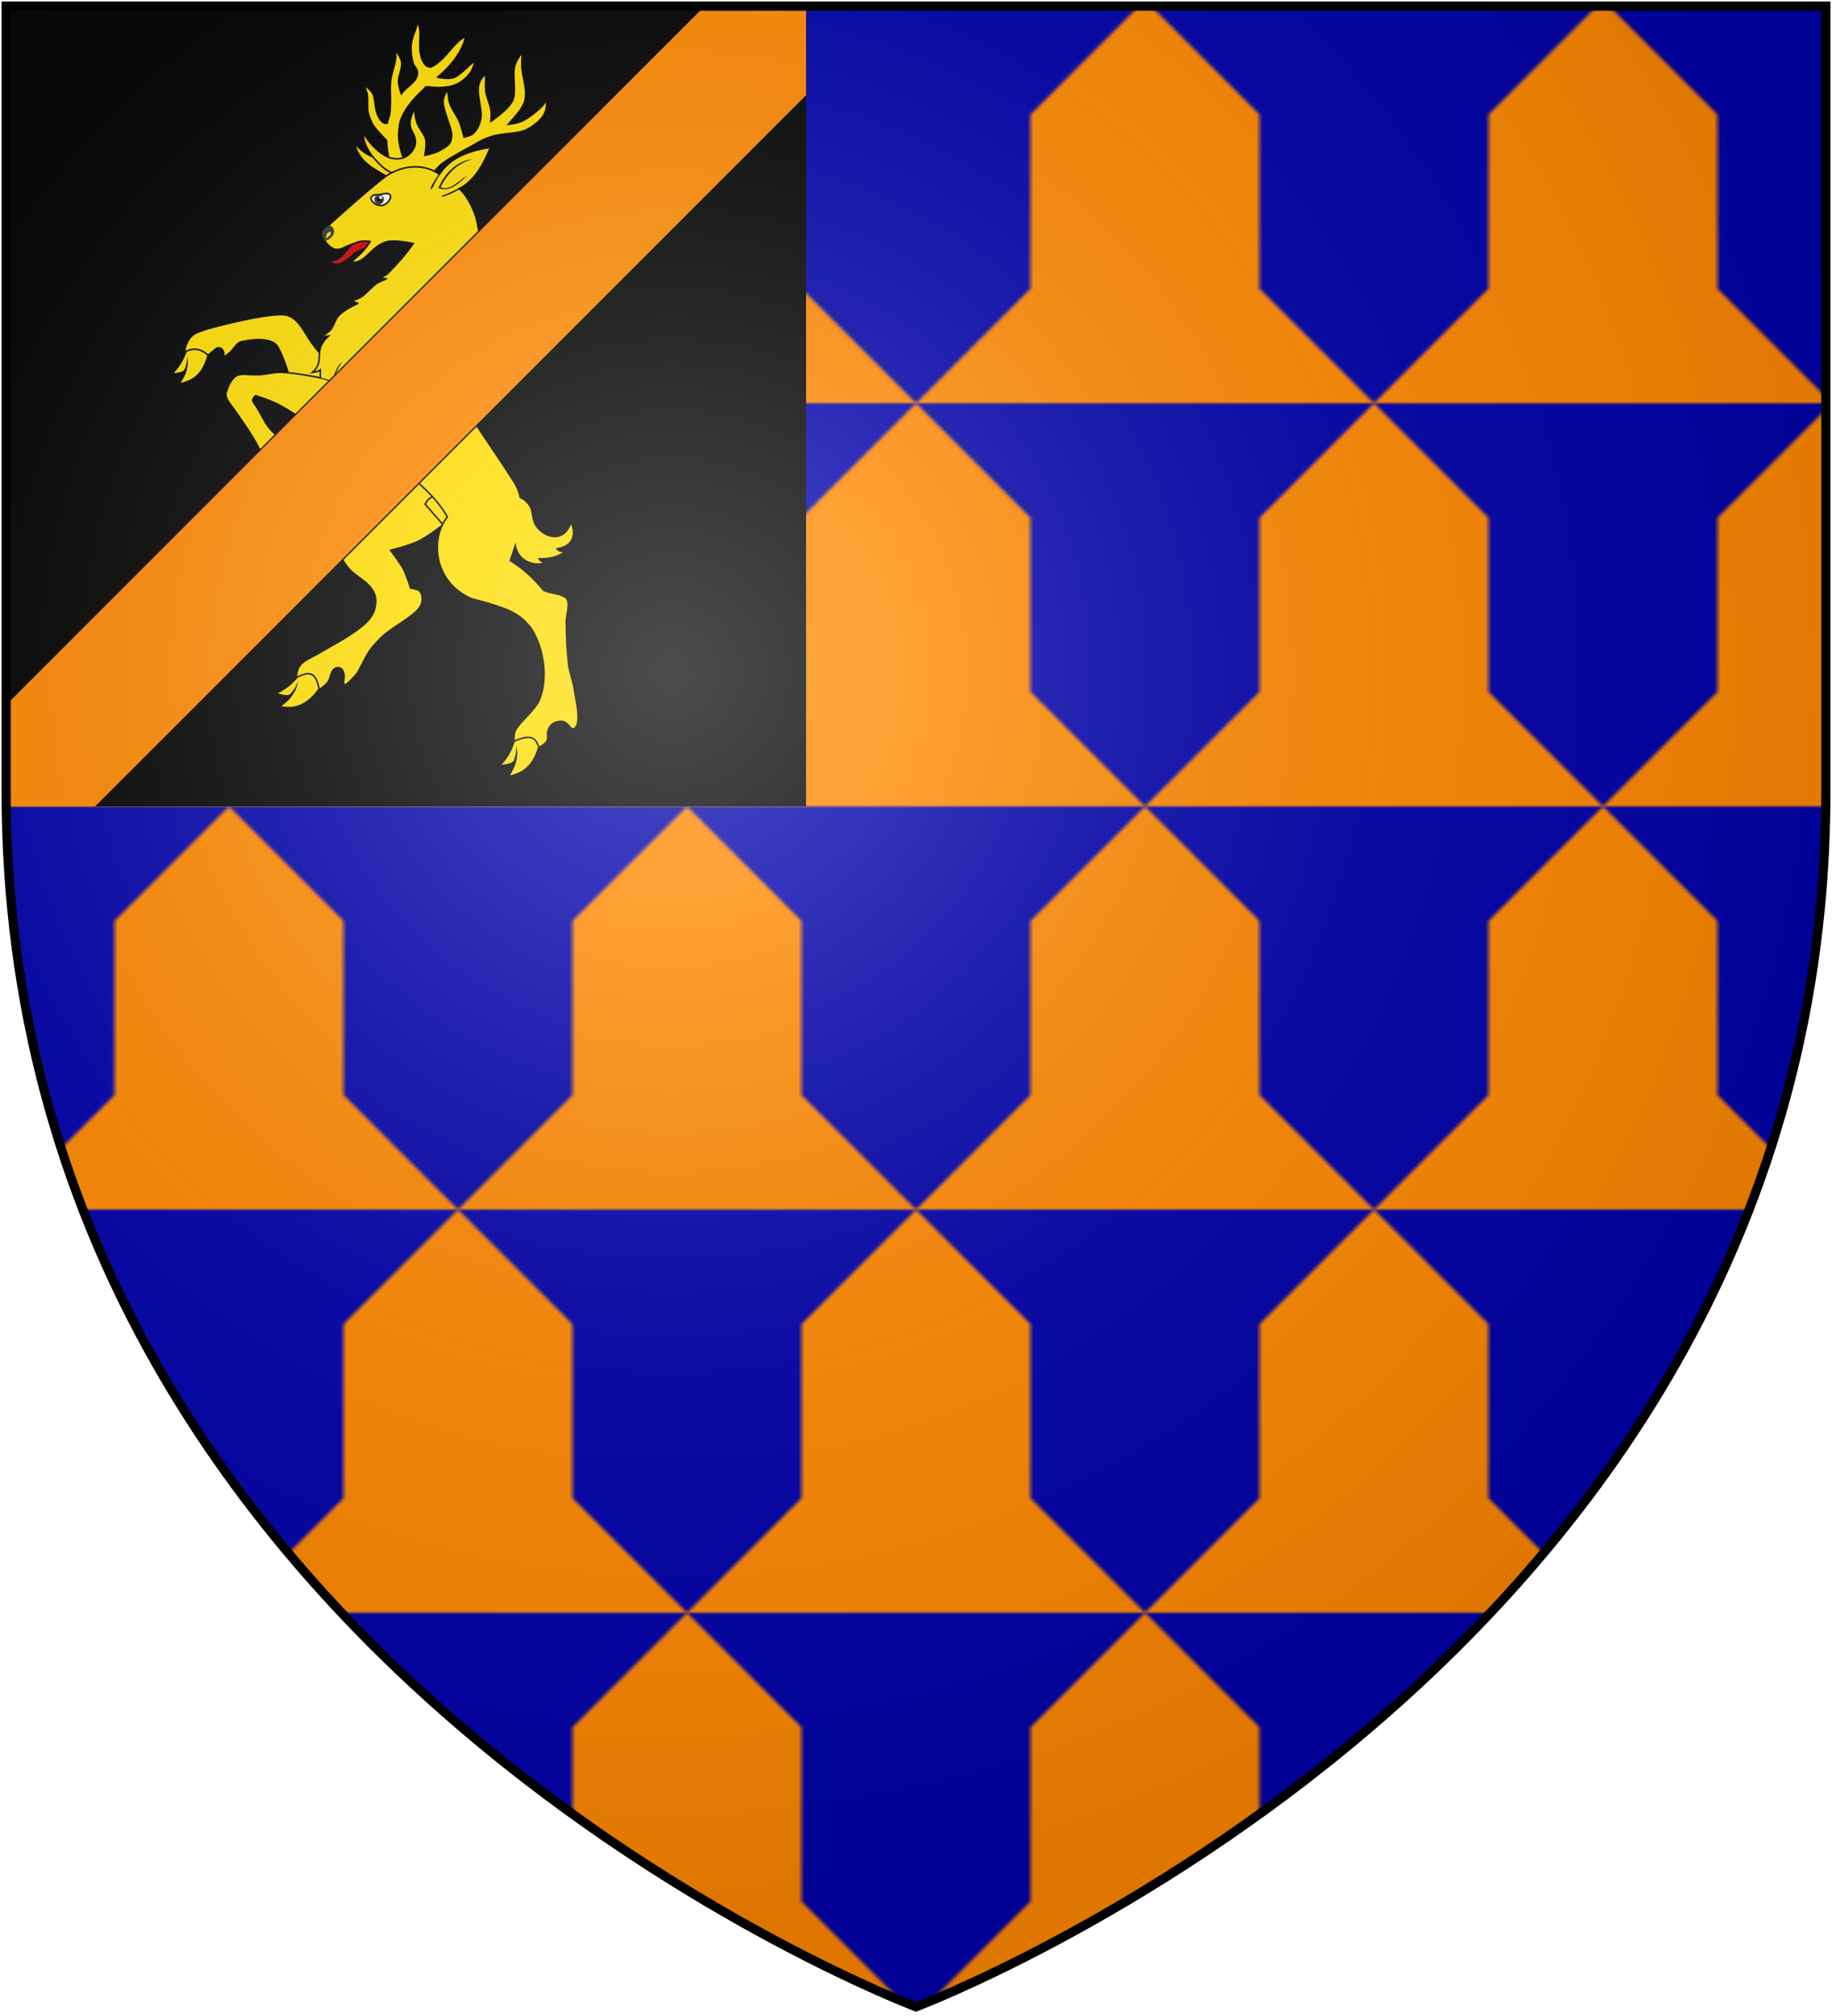 <?xml version="1.0" encoding="UTF-8"?>
<svg xmlns="http://www.w3.org/2000/svg" xmlns:xlink="http://www.w3.org/1999/xlink" width="600" height="660">
<style id="style_css_sheet" type="text/css">
.stag {
  fill:#ffdd00;stroke:#000000;stroke-width:1;
}
.stag-detail {
  fill:#000000;stroke:none;
}
</style>
<defs>
  <radialGradient id="rg" gradientUnits="userSpaceOnUse" cx="220" cy="220" r="405">
    <stop style="stop-color:#ffffff;stop-opacity:.3" offset="0"/>
    <stop style="stop-color:#ffffff;stop-opacity:.2" offset=".2"/>
    <stop style="stop-color:#666666;stop-opacity:.1" offset=".6"/>
    <stop style="stop-color:#000000;stop-opacity:.13" offset="1"/>
  </radialGradient>
  <pattern id="vair" patternUnits="userSpaceOnUse" x="0" width="150" height="264">
    <path style="fill:#ff8800;" d="m75,0 l37.5,37.5 v57 l37.5,37.5 v132 h-75 l37.5,-37.5 v-57 l37.5,-37.5 H0 l37.5,37.5 v57 l37.5,37.5 H0 v-132 l37.5,-37.5 v-57z"/>
  </pattern>
  <path id="shield" d="m2,2v257c0,286 298,398 298,398c0,0 298-112 298-398V2z"/>
</defs>
<use id="field" xlink:href="#shield" style="fill:#0000aa;"/>
<use xlink:href="#shield" style="fill:url(#vair);"/>
<path id="canton" style="fill:#000000;" d="M 2 2 L 2 259 C 2 260.7 2.021 262.3 2.041 264 L 264 264 L 264 2 L 2 2 z " />
<g id="stag" class="stag" transform="rotate(-12,132,132)translate(140,5)scale(-0.5,0.5)translate(-150,0)">
  <g id="antlers">
    <path d="m 107.9,54.52 c 7.6,4.34 14.9,9.18 20,16.22 2.2,3.15 3.2,6.37 4.2,10.14 1.3,4.5 1,11.38 0.4,15.99 -0.8,5.43 -3.6,13.93 -3.6,13.93 l 14.4,-1.8 c 5.9,-7.1 18.5,-13.2 18.3,-28.35 -4.1,9.02 -11.9,13.63 -19.7,16 0,0 -0.2,-8.9 -1.1,-13.12 0,0 4.2,-6.76 5.9,-10.2 1.4,-3.04 1.9,-6.36 2.1,-9.74 0.1,-4.06 -1.7,-8.34 -1.9,-12.39 -0.1,-2.14 1,-6.37 1,-6.37 0,0 -3.9,3.61 -4.7,6.82 -0.9,3.66 0.6,9.35 0,13.06 -0.5,2.88 -1,5.41 -3.2,7.27 -0.5,0.45 -2,0.56 -2,0.56 -0.7,-2.19 -2.8,-4.67 -3.4,-7.15 0,0 -1.6,-5.74 -2.2,-9.01 -0.5,-2.99 -1.1,-6.48 -2,-9.41 -1.6,-5.63 -5.1,-9.85 -6.8,-15.54 -0.4,-1.58 -0.6,-4.85 -0.6,-4.85 0,0 -2.6,5.19 -2.6,8.17 0.1,4.56 3.8,8.17 4.7,12.67 0.6,2.71 -0.1,8.23 -0.1,8.23 -5.1,-4.57 -12.3,-5.47 -13.3,-11.66 -0.4,-2.65 1.5,-4 1.6,-6.99 0.2,-3.43 -0.2,-6.75 -0.9,-10.13 -0.5,-2.14 -2.2,-5.69 -3.4,-7.55 -2.1,-3.04 -4.3,-7.32 -4.3,-7.32 -0.1,-0.28 -1,4.45 0.5,9.57 1.2,4.45 2.4,9.07 2,13.69 -0.2,1.91 -0.8,3.83 -1.8,5.46 -0.6,0.96 -2.9,1.8 -2.9,1.8 -7.91,-1.85 -13.04,-7.37 -18.89,-11.26 -1.36,-0.73 -2.54,-1.75 -3.89,-2.31 -1.46,-0.56 -3.77,-1.52 -3.77,-1.52 0,0 1.01,2.65 2.19,4.39 5.18,7.72 12.22,13.18 21.24,18.08 0,0 -6.14,3.04 -10.42,2.42 -2.82,-0.45 -7.89,-3.38 -10.31,-4.95 -2.03,-1.3 -5.63,-2.99 -5.63,-2.99 0,0 1.97,3.83 3.71,5.97 2.48,2.99 7.61,5.86 11.38,6.65 3.72,0.79 6.65,0.62 10.42,0 3.07,-0.4 9.37,-2.48 9.37,-2.48 z"/>
    <path d="m 130.2,113.7 c 0,0 12.2,-7.8 16.7,-13.7 6.6,-9.21 9.5,-17.15 7.7,-24.92 -2.1,8.33 -8.9,18.25 -15.2,20.72 -5.8,2.31 -9.6,0.79 -12.3,-1.01 -3.5,-2.37 -5.4,-5.97 -4.8,-10.02 0.5,-3.1 1.7,-5.07 1.3,-8.17 -0.6,-4.9 -5.1,-9.46 -5.1,-9.46 0,0 1,5.46 0.3,9.57 -0.6,3.61 -2.6,6.87 -3.2,10.48 -0.5,3.6 2.7,11.04 2.7,11.04 0,0 -6.9,0 -9.5,-0.85 -3.1,-1.13 -7.4,-1.86 -8.98,-4.73 -1.8,-3.15 -1.85,-5.13 -1.57,-8.73 0.39,-4.28 1.85,-13.12 1.13,-17.35 -0.74,-4 -4.73,-7.32 -4.73,-7.32 0,0 1.01,6.2 0.5,9.58 -0.62,4.22 -2.48,7.6 -3.43,11.82 -0.85,3.72 -1.02,11.21 -1.02,11.21 0,0 -4.33,0.11 -6.14,-0.9 C 81.47,89.27 79.1,86.12 77.69,82.91 74.65,75.87 77.52,65.22 73.3,58.8 c -1.75,-2.7 -5.18,-4.39 -5.18,-4.39 0,0 1.46,5.8 2.08,8.73 1.13,5.24 -0.9,10.92 -0.34,16.22 0.23,2.14 1.52,6.08 1.52,6.08 0,0 -13.18,-5.12 -16.95,-10.59 -3.27,-4.62 -3.21,-15.26 -5.35,-20.5 -2.14,-5.12 -7.32,-8.67 -7.32,-8.67 0,0 2.25,6.53 2.59,11.54 0.34,4.96 -0.1,12.73 1.52,17.41 1.07,3.21 2.76,5.52 5.97,8.28 3.15,2.76 8.79,6.81 8.79,6.81 0,0 -5.64,0.68 -9.47,-0.22 -3.83,-0.85 -9.91,-3.83 -12.95,-5.69 -3.04,-1.8 -5.52,-4.4 -5.52,-4.4 0,0 0.73,5.19 3.21,8.34 2.48,3.15 7.66,6.25 13.74,7.89 6.14,1.68 15.94,-1.24 23.38,-0.34 2.53,0.28 4.78,0.45 7.43,1.29 8.84,2.99 18.02,5.11 26.65,8.71 3.3,1.3 5.5,3.4 8.6,5.1 2.2,1.2 4.8,6.9 4.8,6.9 z"/>
  </g>
  <g id="hooves">
    <g>
      <path d="m 295.6,187.8 c 3.6,4.7 5.9,10.5 14.6,15.9 -3,0.6 -6.3,1.1 -9.4,-0.4 0.6,2.4 4.2,5.8 6.2,7.9 -6.7,0 -10.5,-1.1 -14.5,-4 -4.2,-3.3 -7.9,-8.6 -11.1,-17 z"/>
      <path class="stag-detail" d="m 298.1,194.6 c 0.4,3.1 1.7,5.8 3.5,8.3 0.1,0.1 0.4,0.4 0.7,0.5 0.3,0.2 0.7,0.3 0.8,0.4 l -2.1,-0.1 0.1,1.1 c -1.9,-2.9 -3.4,-6.5 -3,-10.2 z"/>
    </g>
    <g>
      <path d="m 255,282.3 c -4,4.4 -9.4,7.8 -13.1,17.4 -1.3,-2.8 -2.5,-6 -1.5,-9.3 -2.3,1.1 -5.1,5.2 -6.8,7.5 -1.4,-6.5 -1,-10.4 1.2,-14.8 2.4,-4.8 7.1,-9.5 14.9,-14.2 z"/>
      <path class="stag-detail" d="m 248.5,286.2 c -3,0.9 -5.5,2.8 -7.7,5 -0.1,0.2 -0.3,0.5 -0.4,0.8 -0.1,0.4 -0.2,0.8 -0.3,0.9 l -0.3,-2.1 -1.1,0.4 c 2.8,-2.6 6.1,-4.7 9.8,-5 z"/>
    </g>
    <g>
      <path d="m 266.1,411.4 c 5.4,3.5 9.9,8.7 20.8,11.1 -2.8,1.9 -6,3.6 -9.7,3.2 1.6,2.2 6.5,4.5 9.3,5.9 -6.7,2.6 -11,2.9 -16,1.3 -5.6,-1.7 -11.3,-5.9 -17.7,-13.5 z"/>
      <path class="stag-detail" d="m 271.3,417.7 c 1.5,3 3.9,5.4 6.7,7.2 0.1,0.2 0.5,0.3 0.9,0.4 0.3,0 0.7,0 0.9,0.1 l -2.1,0.7 0.5,1.1 c -3.1,-2.4 -6,-5.6 -6.9,-9.5 z"/>
    </g>
    <g>
      <path d="m 137.9,481.1 c 3.8,5.3 6,11.8 15.4,18.1 -3.4,0.7 -7.1,1.1 -10.5,-0.8 0.7,2.8 4.4,6.7 6.5,9.1 -7.5,-0.2 -11.6,-1.6 -15.9,-5 -4.5,-3.7 -8.4,-9.9 -11.5,-19.3 z"/>
      <path class="stag-detail" d="m 140.4,488.8 c 0.2,3.4 1.5,6.5 3.4,9.3 0.1,0.1 0.4,0.5 0.7,0.6 0.4,0.3 0.8,0.4 0.9,0.5 l -2.3,-0.2 v 1.3 c -2,-3.4 -3.4,-7.5 -2.7,-11.5 z"/>
    </g>
  </g>
  <path id="stag-upper-limb" d="m 260.9,192.6 c -6.6,0.2 -12.5,0.5 -17.6,3.3 -2.9,1.5 -4.2,3.1 -5.1,6.2 -4.5,15 -3.6,46.7 -3.6,46.7 L 206,260.7 189.8,246.8 c 0,0 19.4,-27.9 26.4,-43.5 3.8,-8.6 5.3,-20.6 15.7,-22.6 15.6,-3.1 47.8,-1 47.8,-1 0,0 7.5,0.4 10.8,1.6 5.5,2.1 9,10 8.2,10.1 -5.1,-1.4 -10,-0.7 -14.3,5.3 l -6.2,-3.2 c -0.9,-0.5 -2.8,0.1 -3.5,1.1 -0.3,0.6 -0.9,1.7 -0.7,2.7 0.3,2 1.1,3 -1.3,2 -0.8,-0.3 -1.7,-0.8 -2.4,-1.2 -1.2,-0.6 -2.8,-2 -4.3,-3.2 -1.8,-1.5 -3.4,-2.3 -5.1,-2.3 z"/>
  <path id="stag-lower-limb" d="m 183.1,387 c -2.5,-2.3 -3.8,-6.7 -2.5,-9.9 0.8,-2.1 5.7,-3.6 5.7,-3.6 0,0 0.9,-8.8 2,-13 1.4,-4.9 5.7,-14 5.7,-14 0,0 -13.6,-0.4 -20,-2.3 -10.4,-2.9 -26.4,-11.7 -26.4,-11.7 l 4.8,-35.9 c 0,0 21.8,1.7 32.3,3.8 13.6,2.6 38.6,15.3 38.6,15.3 0,0 2.8,0.5 3.8,1.3 2.9,2.2 3.1,4.5 4.3,8.5 1.3,4.2 2.2,7.6 0.7,11.4 -0.8,1.9 -4.2,4.3 -4.2,4.3 0,0 -2.3,6.1 -3.3,8.5 -3.7,9.4 -12.1,12.4 -14.3,22.2 -0.8,3.6 0.5,7.6 2.3,10.8 1.9,3.3 5.1,5.8 8.5,7.7 10,5.6 23,8.9 33.9,12.6 4.3,1.4 8.3,2 11.6,4.1 0.9,0.6 2.7,2.2 3.2,3.3 l 2.2,4.6 c -7,-1.2 -8.6,-1.2 -10.7,0.5 -2.8,2.4 -2.4,6.7 -2.7,10.5 0,0 -4.4,-1.8 -6.2,-3.3 -2.6,-2.1 -3.2,-6.5 -6.2,-7.9 -2.5,-1.1 -4.9,0 -5.4,3.1 -0.2,1.5 0,3.1 0.7,4.9 1.9,4.9 -0.7,4 -3.9,1.8 -3,-2 -5.8,-3.8 -7.5,-6.2 -1.1,-1.5 -2.5,-2.9 -4.2,-5.1 -1.7,-2 -3.8,-4.7 -6.3,-6.7 -4.8,-3.7 -8.8,-6.6 -15,-9.2 -4.3,-1.9 -9.6,-3.7 -13.5,-5.6 -3,-1.4 -5.9,-2.7 -8,-4.8 z"/>
  <path id="stag-groin" d="m 158.9,317.5 c 0,0 3,0.9 4.3,1.8 0.9,0.6 2.4,2.4 2.4,2.4 l -9.8,17.5 -6.3,-6.1 z"/>
  <path id="stag-tongue" style="fill:#cc0000;" d="m 194.3,152.8 c -4.8,6.5 -11.9,1.9 -17.3,-1.1 -4.7,-2.5 -17.1,-2.8 -17.1,-2.8 l 3,-5.3 c 0,0 10,-1.5 15.5,2.6 5.1,3.8 9,8.3 15.9,6.6 z"/>
  <path id="stag-body" d="m 180.1,156.5 c -1.6,0.8 -3.8,0.9 -5.4,0.5 -5.9,-1.2 -11.5,-7.9 -19.8,-8.6 -5,-0.4 -13.5,3.1 -17.2,4.7 7.2,6.7 11.6,9.8 20.2,15.6 1.6,1 5.1,1.8 5.1,1.8 -0.5,0.6 -1.7,1.3 -3.3,1.5 -0.2,0.3 5.5,0.9 7.9,2.1 3.2,1.7 6.7,4.3 9.9,5.8 2.1,1 7.2,1.7 7.2,1.7 -1.1,1.1 -2.8,2.1 -3.7,2.3 0,0 10,1.9 14.7,5.5 2.4,1.8 4.1,5.5 6.4,7.5 1.8,1.6 6.6,3.1 6.6,3.1 -2,1 -3.7,0.6 -4.3,0.7 2.9,1.6 5.9,4.4 7.1,6.7 2.6,4.9 1.2,10.5 8.3,14.5 -1.7,0 -3.1,0.6 -5.3,-0.5 0.4,1.7 0.7,3.4 1,5.1 0,0 17.1,-7.5 25.5,-9.1 4.1,-0.8 8.4,-0.6 12.6,-1.1 3.6,-0.5 9.2,-2.2 9.2,-2.2 0,0 3.8,-1 5.7,-0.5 5.4,1.5 8.9,8.7 8.9,8.7 1.5,1.6 1.3,4.6 -0.3,8.1 -3.6,8.1 -10,22.8 -12.4,31.8 -1.3,4.7 -1.2,11.4 -3.3,15.9 -1.4,3 -2.9,4.4 -5.7,6.3 -1.3,0.9 -4.6,1.4 -4.6,1.4 1.4,-7.2 0.4,-11.1 -5.3,-14.2 0,0 1.3,-2.9 1.1,-4 -0.3,-0.9 -1.2,-1.6 -2,-2.2 -1.1,-0.7 -3.9,-0.6 -3.2,-1.6 l 0.8,-1.1 c 1.8,-2.6 6,-3.7 8.3,-5.3 1.8,-1.1 2.9,-3.4 3.8,-4.8 2.9,-4.9 3.6,-11.2 6.6,-18.2 0,0 0.9,-1.8 0.7,-2.7 -0.3,-1.2 -1,-1.5 -1.9,-2.3 -0.7,-0.7 -1.4,0.3 -3.1,1.2 -3,1.7 -8.3,4.9 -13.1,9.2 -7.1,6.1 -13.2,13.6 -21.4,18.8 -5.6,3.6 -12.7,7.1 -18.2,7.2 -2.4,0.1 -4.9,-4.5 -4.9,-4.5 -7.9,22.5 -37.8,44.2 -46.2,71.6 6.6,5.2 11.1,14.8 11.4,25.1 0.2,10.7 -4.1,22.2 -15.7,30.5 0,0 -14.9,7.3 -21.9,12.3 -3.3,2.4 -6.4,5.2 -8.7,8.5 -3,4.4 -4.3,7.3 -5.5,12.4 -3.1,13.1 -1.3,31 7.1,41.9 4,5.1 13.5,9.8 18.1,14.5 2.3,2.3 3.1,7.6 3.1,7.6 -4.2,-0.9 -8.2,-1.4 -11.1,-0.2 -2.3,1 -3.8,3.2 -4,7.5 0,0 -4.5,-1.2 -5.9,-2.8 -1.4,-1.7 -1.3,-3.4 -1.7,-5.4 -1.4,-3.6 -3.6,-4.8 -5.2,-5.3 -1.9,-0.6 -5.1,-0.7 -6.9,0.5 -2.5,1.7 -3.4,6.1 -5.1,5.8 -6.4,-0.9 -5.44,-20.4 -5.84,-25.3 -0.39,-5.4 0.68,-11.5 0.23,-16.6 -0.9,-9.5 -2.37,-17.7 -4.17,-27.1 -0.96,-5.1 -6.47,-13.3 -2.59,-16.7 3.83,-3.3 8.73,-4.2 12.57,-7 4.3,-7.9 9.2,-15.9 17.4,-23.7 -1.8,-3 -3.6,-6 -5.3,-9 0,0.3 0.1,0.6 0.1,0.8 -0.4,11.4 -10.9,15.3 -16.66,14.4 1.3,-0.7 2.48,-1.6 3.16,-3.4 -6.31,1.4 -11.78,1.6 -17.69,-1.1 1.69,-0.7 3.72,-0.4 4.84,-2.9 -4.45,0.3 -7.66,-0.8 -9.8,-2.7 -3.15,-2.9 -3.88,-7.6 -2.76,-12.4 6.26,10.9 16,8.1 21.29,0.4 3.44,-5.1 2.09,-8.5 2.31,-14 0.12,-2.5 2.51,-7.5 5.51,-9.1 0,-3.8 0.6,-7.5 2,-11.1 15.1,-40.1 24.5,-56 22.3,-70.6 -0.6,-10.3 1.7,-20.4 4.7,-23.7 -1,-2.6 -2.5,-4.3 -4.7,-6 -1,3.2 -3.1,4.8 -5,5.5 0,0 1.4,-4 0.3,-7.3 -1.4,-4.4 -6.7,-8 -8.5,-12.3 -1.2,-3 -0.9,-9.6 -0.9,-9.6 -2.3,3.9 -4,3 -6.3,3.2 0,0 1.9,-2.7 0.8,-5.5 -1.2,-3.1 -6.2,-8.6 -7.4,-11.7 -1.08,-3 -0.9,-9.5 -0.9,-9.5 -2.08,1.3 -3.09,3.3 -6.47,2.6 0,0 1.92,-3.5 1.58,-7.5 0,0 -1.13,-9.5 -1.24,-14.4 -0.11,-3.6 -0.17,-7.2 0.39,-10.7 1.86,-11.9 6.44,-17.6 6.44,-17.6 l -2.16,-0.6 c -9.4,-3.7 -15.6,-10.2 -23.54,-21.6 16.79,-0.6 27.3,1.6 36.5,10.4 4.9,-5.9 17.4,-12.54 34.1,-6.3 15.3,7.3 34.4,18.5 46.1,25.2 1.2,0.6 2.1,1.5 2.7,2.1 0.5,6.4 -2.3,10.3 -5.5,12.6 0,0 -2.3,1.4 -5.8,0.4 -2.3,-0.6 -8.3,-1.6 -10.7,-1.8 -3.7,-0.2 -7.4,1.4 -7.4,1.4 3.5,3.7 7.1,6.5 15,10.5 z"/>
  <path class="stag-detail" d="m 208,229.7 0.6,0.3 6.9,-3.8 0.8,0.3 -7.6,4.2 -0.1,0.1 -0.2,-0.1 -0.8,-0.5 v -0.1 h -0.1 c -1,-2.1 -4.3,-7.9 -8.2,-10.6 3.9,0.8 7.5,8 8.7,10.2 z"/>
  <path class="stag-detail" d="m 188.4,249.6 c 1.9,1 3.8,1.2 5.9,2.3 1.8,1 3.6,2.6 4.6,4.5 0.4,0.9 0.7,2.2 0.8,3.2 0.1,1.1 0.1,2 0.1,2 h -0.6 c 0,0 0,-0.8 -0.2,-1.9 -0.1,-1.1 -0.3,-2.3 -0.7,-3 -0.9,-1.8 -2.6,-3.3 -4.4,-4.2 -1.9,-1 -3.8,-1.2 -5.8,-2.3 -0.7,-0.4 -1.6,-1.2 -2.3,-1.9 -0.7,-0.7 -1.3,-1.3 -1.3,-1.3 1.1,0 2.8,2.1 3.9,2.6 z"/>
  <g id="stag-ear" class="stag-detail">
    <path d="m 91.77,107.1 c 8.15,0.5 16.03,5.4 21.93,13.5 l 0.2,0.3 -0.2,0.2 c -1.5,1.2 -3.5,1.7 -5.3,1.7 -1.7,0.1 -3.5,-0.4 -5.3,-1 -3.61,-1.4 -7.1,-3.6 -9.58,-5 2.65,0.9 8.18,3.7 9.78,4.3 1.7,0.7 3.5,1.1 5.1,1.1 1.5,0 3,-0.5 4.2,-1.4 -2.1,-3 -7.5,-8.3 -12.68,-10.7 -5.95,-2.9 -11.7,-2.8 -11.75,-2.9 1.24,-0.1 2.42,-0.1 3.6,-0.1 z"/>
    <path d="m 98.93,123.3 c 3.77,1.1 8.47,2.5 13.87,3.1 0.5,0.2 0.2,0.6 -0.4,0.8 -5.5,-0.6 -9.7,-1.8 -13.7,-3.3 z M 110.5,111 c 2.8,2.4 5.6,5.3 8.6,8.9 0.1,0.8 -0.3,1 -0.8,0.7 -2.8,-3.6 -5.5,-6.7 -8.2,-9.1 z"/>
  </g>
  <g id="stag-eye">
    <path style="fill:#ffffff;" d="m 147.8,117.5 c -0.5,0.2 -1.1,0.3 -1.4,0.7 -0.4,0.4 -0.6,0.9 -0.6,1.5 0.1,1.1 0.8,2 2,3 1.2,1.1 2.8,1.8 4.6,1.8 1.8,-0.1 3.4,-1 4.5,-2.1 1.1,-1.1 1.8,-2.5 1.8,-3.6 0,-0.6 -0.3,-1.1 -0.7,-1.4 -0.4,-0.3 -0.9,-0.5 -1.5,-0.6 -1.2,-0.2 -2.8,0.3 -4.5,0.4 -1.7,0 -3,0 -4.2,0.3 z"/>
    <g style="stroke:none;">
      <path style="fill:#333333;" d="m 156.7,119.9 c 0.3,1.7 -0.9,3.3 -2.6,3.6 -1.7,0.2 -3.3,-1 -3.6,-2.7 -0.3,-1.8 0.9,-3.4 2.6,-3.6 1.8,-0.3 3.4,0.9 3.6,2.7 z"/>
      <path style="fill:#000000;" d="m 153.4,118.8 c -0.9,0.1 -1.6,0.8 -1.4,1.7 0.1,0.9 1,1.4 1.8,1.3 0.9,-0.1 1.5,-0.8 1.4,-1.7 -0.1,-1 -1,-1.5 -1.8,-1.3 z"/>
      <path style="fill:#ffffff;" d="m 152.7,118.2 c 0.5,0.2 0.8,0.8 0.6,1.4 -0.2,0.6 -0.8,0.8 -1.3,0.6 -0.5,-0.2 -0.8,-0.8 -0.6,-1.4 0.2,-0.6 0.8,-0.8 1.3,-0.6 z"/>
    </g>
  </g>
  <g id="stag-nose" style="stroke:none;">
    <path style="fill:#333333;" d="m 194.3,139.2 c -4.4,0.9 -11,-4.4 -5.4,-9.3 0,0 2.6,0.9 3.7,1.7 0.8,0.5 1.8,1.1 2.1,2 0.7,1.7 -0.4,5.6 -0.4,5.6 z"/>
    <path d="m 193,138 c 0,0 -0.7,-2.5 -1.6,-3.1 -0.6,-0.3 -1.4,-1 -2,-0.6 -0.4,0.3 -0.4,1.2 -0.1,1.5 0.9,1.3 3.7,2.2 3.7,2.2 z"/>
  </g>
</g>
<path id="bend-fimbriation" style="fill:#000000;" d="M 230.2 2 L 2 230.2 L 2 259 C 2 260.7 2.021 262.3 2.041 264 L 31.81 264 L 264 31.81 L 264 2 L 230.2 2 z"/>
<path id="bend" style="fill:#ff8800;" d="M 230.8 2 L 2 230.8 L 2 259 C 2 260.7 2.021 262.3 2.041 264 L 31.16 264 L 264 31.16 L 264 2 L 230.8 2 z"/>
<use id="shine" xlink:href="#shield" style="fill:url(#rg);stroke:#000000;stroke-width:3;"/>
</svg>
